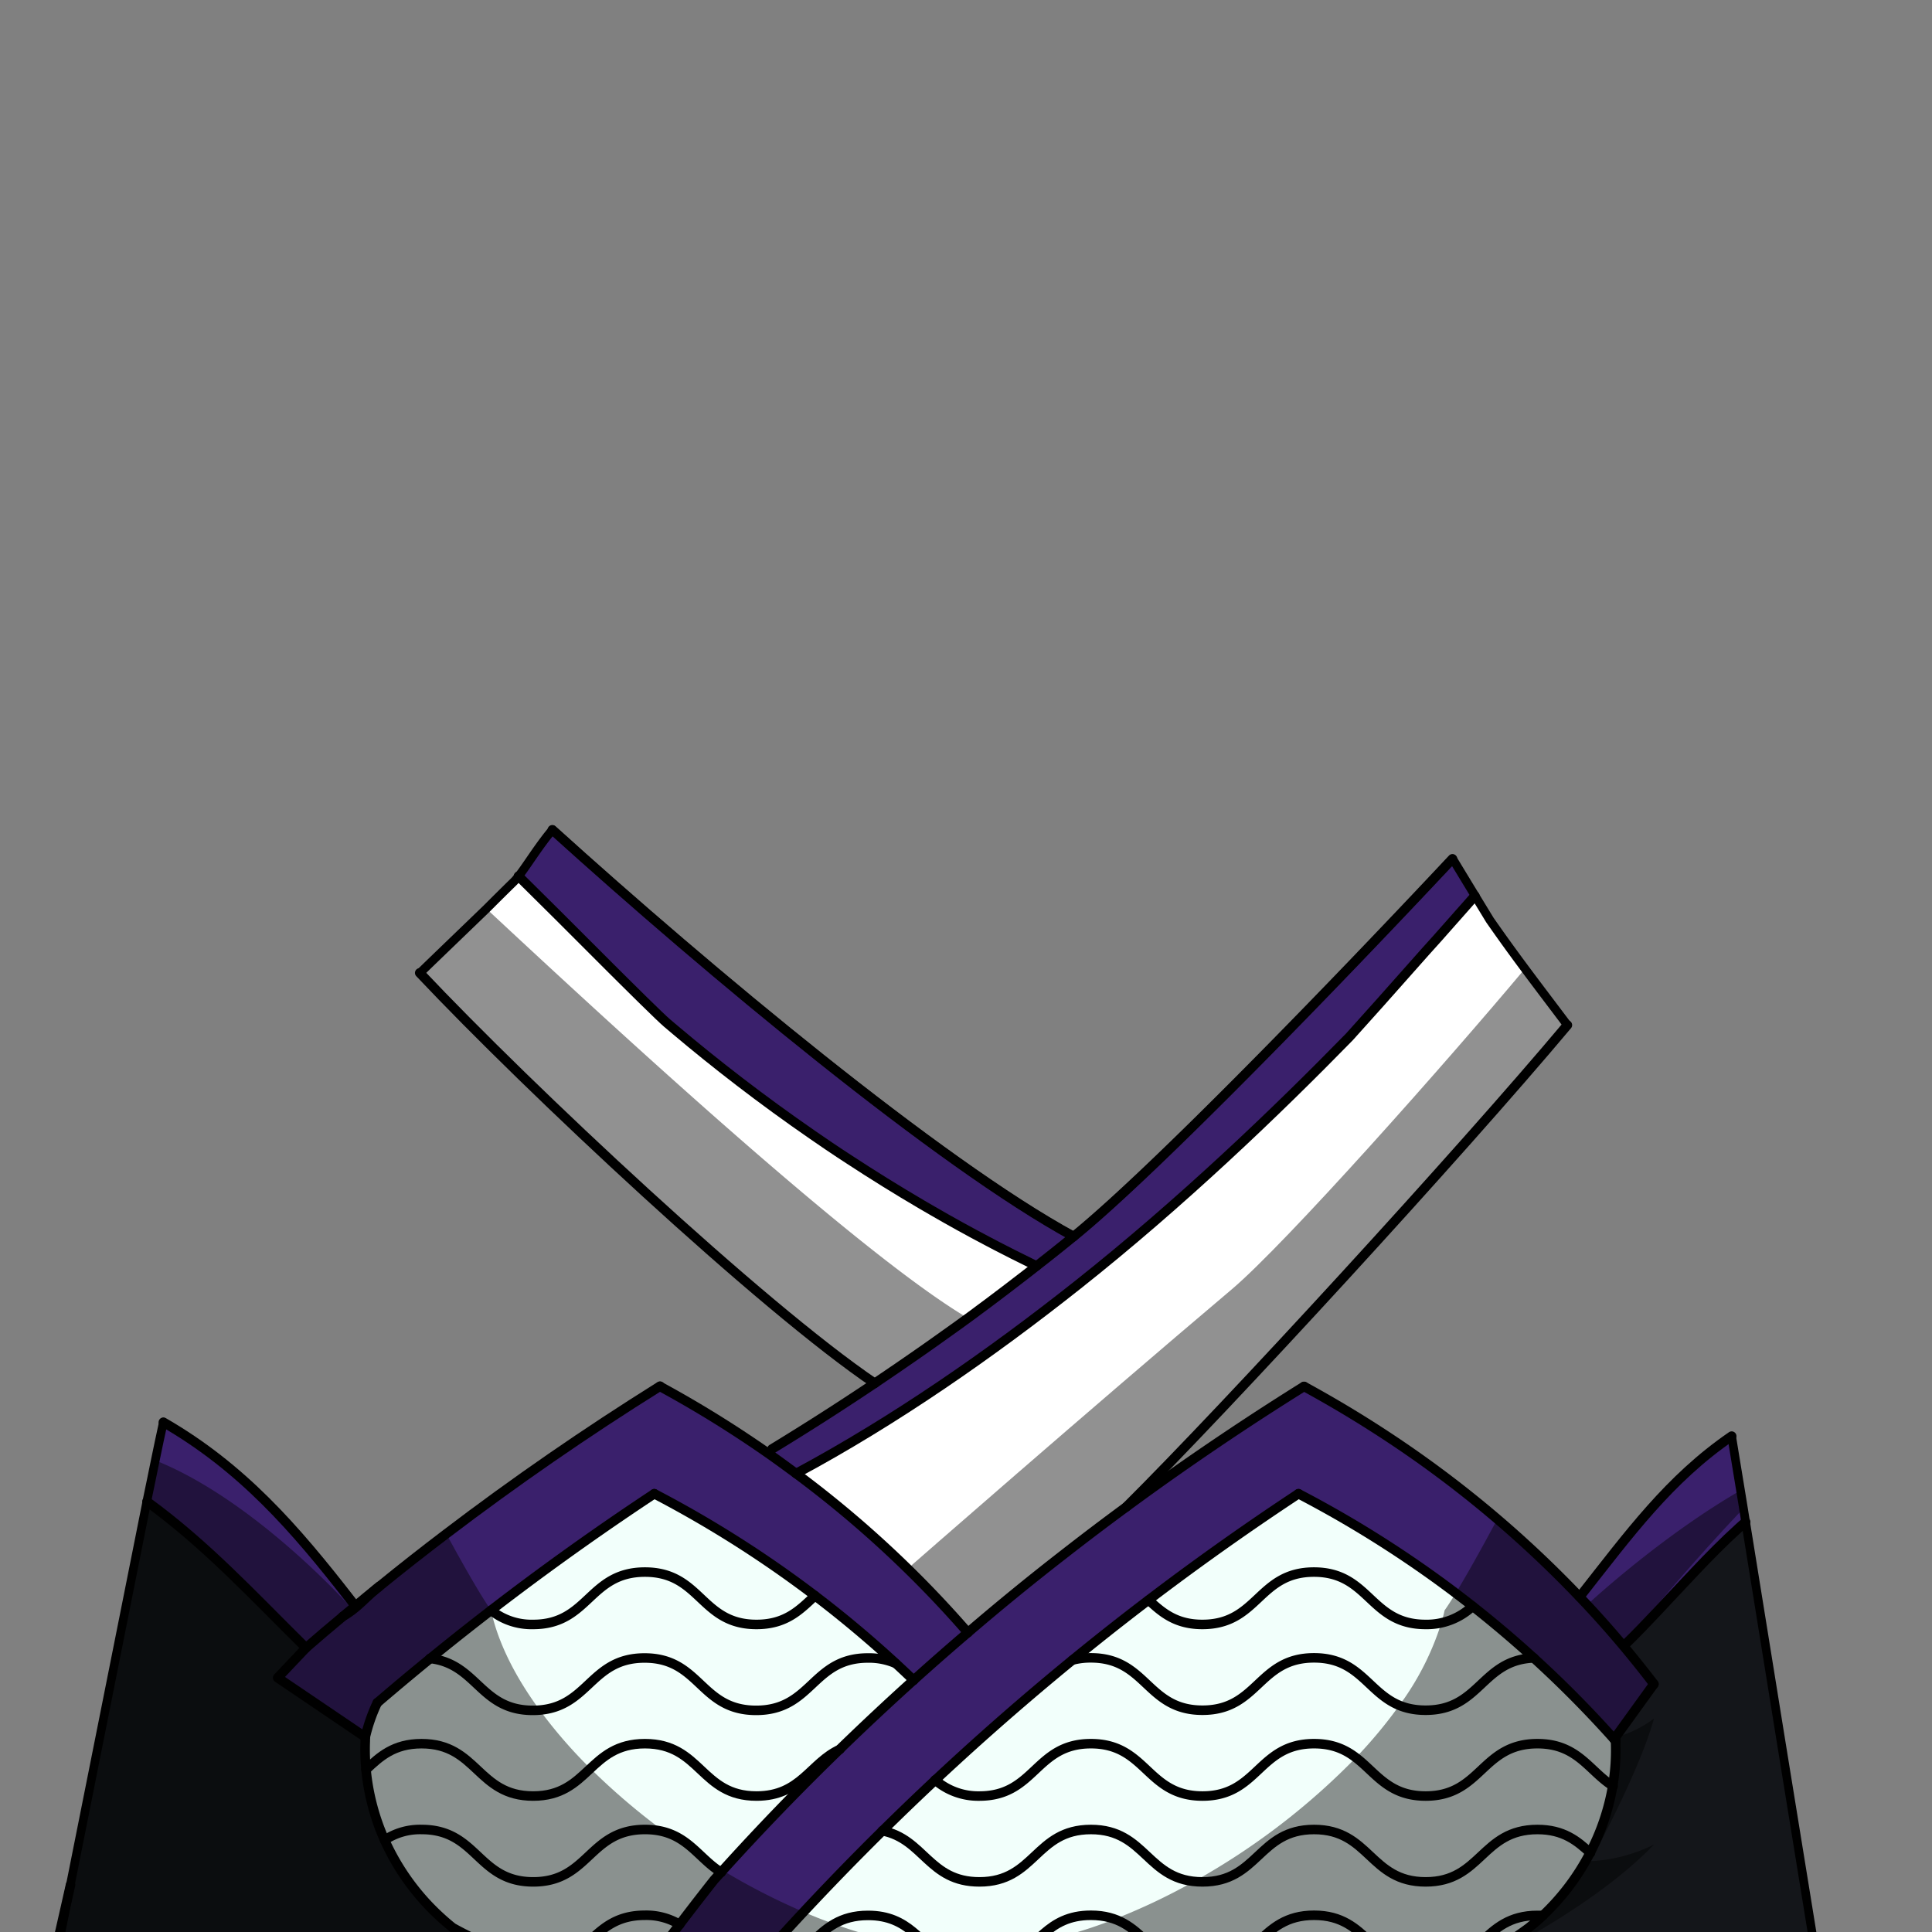 <svg xmlns="http://www.w3.org/2000/svg" xmlns:xlink="http://www.w3.org/1999/xlink" viewBox="0 0 432 432">
  <rect x="0" y="0" width="432" height="432" fill="#808080" stroke="none"/>
  <defs>
    <style>.BUNTAI_WALRUS_OUTFIT_BUNTAI_WALRUS_OUTFIT-42_cls-1,.BUNTAI_WALRUS_OUTFIT_BUNTAI_WALRUS_OUTFIT-42_cls-10,.BUNTAI_WALRUS_OUTFIT_BUNTAI_WALRUS_OUTFIT-42_cls-8{fill:none;}.BUNTAI_WALRUS_OUTFIT_BUNTAI_WALRUS_OUTFIT-42_cls-2{isolation:isolate;}.BUNTAI_WALRUS_OUTFIT_BUNTAI_WALRUS_OUTFIT-42_cls-3{clip-path:url(#BUNTAI_WALRUS_OUTFIT_BUNTAI_WALRUS_OUTFIT-42_clip-path);}.BUNTAI_WALRUS_OUTFIT_BUNTAI_WALRUS_OUTFIT-42_cls-4{fill:#14161a;}.BUNTAI_WALRUS_OUTFIT_BUNTAI_WALRUS_OUTFIT-42_cls-5{fill:#3a206c;}.BUNTAI_WALRUS_OUTFIT_BUNTAI_WALRUS_OUTFIT-42_cls-6{fill:#f2fffb;}.BUNTAI_WALRUS_OUTFIT_BUNTAI_WALRUS_OUTFIT-42_cls-7{fill:#fff;}.BUNTAI_WALRUS_OUTFIT_BUNTAI_WALRUS_OUTFIT-42_cls-10,.BUNTAI_WALRUS_OUTFIT_BUNTAI_WALRUS_OUTFIT-42_cls-8{stroke:#000;stroke-linecap:round;stroke-linejoin:round;}.BUNTAI_WALRUS_OUTFIT_BUNTAI_WALRUS_OUTFIT-42_cls-8{stroke-width:2.13px;}.BUNTAI_WALRUS_OUTFIT_BUNTAI_WALRUS_OUTFIT-42_cls-9{opacity:0.43;mix-blend-mode:multiply;}.BUNTAI_WALRUS_OUTFIT_BUNTAI_WALRUS_OUTFIT-42_cls-10{stroke-width:1.93px;}</style>
    <clipPath id="clip-path">
      <path class="BUNTAI_WALRUS_OUTFIT_BUNTAI_WALRUS_OUTFIT-42_cls-1" d="M-6.89-3.42v441H443.29v-441Zm321.36,270.9a.93.93,0,0,1-.59.21,1,1,0,0,1-.68-.28,25,25,0,0,1-4.38-6.56c-.48,8.51-1.27,18.22-2.5,23.12a1,1,0,0,1-.94.73h-.14a1,1,0,0,1-.82-1c.07-2.06.16-5.08.18-8.62a52.61,52.61,0,0,1-2,7.72c.07,6.19-.69,7.94-.77,8.12a1,1,0,0,1-.87.54h-.08a1,1,0,0,1-.85-.7,54.24,54.24,0,0,0-6.15-12.86l-3.59-2.16c-.63,3-1.3,6-2,9-.37,17.11-1,41.18-1.77,58.86a198.36,198.36,0,0,1-5.17,36.19.05.05,0,0,1,0,0c-.08.38-.18.76-.26,1.14l-.41,1.62c-3.93,16-10.43,33.75-13.44,33.75-2.42,0-2.54-1.74-3.05-9.06l-.4-5.52a1.11,1.11,0,0,1,0-.17c-.41-5.35-1-11.16-1.7-17.67-.1-.94-.21-2-.32-3l-.05-.53c-.07-.67-.13-1.37-.2-2.08l-.09-1c0-.43-.08-.86-.12-1.31l-.13-1.46c-.39-4.49-.8-9.82-1.22-15.86l-.22-3.14c0-.12,0-.18,0-.23-.25-3.7-.51-7.61-.76-11.61l-.18-2.88c-.19-2.91-.37-5.86-.54-8.83-.07-.94-.12-1.9-.18-2.86v-.25c-.38-6.48-.75-13-1.1-19.21l.95-.17-1,.06c0-.06,0-.12,0-.17a.86.86,0,0,1,0-.16s0-.09,0-.13v-.26c0-.14,0-.24,0-.31s0-.27,0-.42V308l0-.5a.66.66,0,0,1,0-.14c0-.17,0-.43,0-.68l0-.52c-.31-5.66-.6-11.06-.86-16l-.14-2.64c-.21-4-.4-7.7-.55-10.89l-.17-3.36c-.29-5.9-.46-9.45-.46-9.45l-.54-9.16a18.64,18.64,0,0,1-2.21,1.44l-.07,0h0a22.3,22.3,0,0,1-7.52,2.43,29,29,0,0,1-3.94.27,30.26,30.26,0,0,1-9.77-1.58l-.08,0a24.67,24.67,0,0,1-8.79-5.1l-.24.19-.44.34-.16.13-.09.06-.06,0-.71.52c-.08,4.76-.19,10.72-.33,17.42l-.08,4.11c-.06,3.41-.14,7-.22,10.61l-.06,2.58c0,1.1,0,2.2-.07,3.32-.12,5-.25,10.12-.38,15.18l-.1,3.69c-.17,6.26-.36,12.44-.56,18.29,0,.56,0,1.13-.05,1.69l-.12,3.41c0,.84-.06,1.67-.1,2.49l-.2,5c0,.75-.06,1.48-.1,2.2v.14c-.17,3.75-.41,7.42-.73,11,0,.37-.06.74-.1,1.1s-.05.7-.09,1.07a2.11,2.11,0,0,0,0,.32c-.06.58-.11,1.09-.17,1.61-.08.8-.16,1.61-.26,2.42-.31,2.82-.68,5.73-1.13,8.86a4.19,4.19,0,0,1-.08.56c-.11.76-.22,1.53-.34,2.28-.23,1.51-.46,3-.71,4.46l-.06.34c-.17,1-.34,2-.52,3-2.79,15.6-6.23,27.62-8.42,32.6-1,2.35-1.75,3.22-2.66,3.22-1.33,0-2.41-.74-3.31-2.28a7.16,7.16,0,0,1-.35-.66,27.35,27.35,0,0,1-1.67-4.87.19.19,0,0,0,0-.07c-.11-.48-.23-1-.36-1.52l.91-.34-.93.24s0-.1,0-.11c0-.19-.08-.41-.13-.62C195.21,401,194.14,393.76,193,384l-.08-.71c-.06-.55-.12-1.11-.17-1.68s-.11-1-.16-1.51a.53.53,0,0,1,0-.15c-.54-5.39-1.1-12.27-1.73-21.12,0-.26,0-.49,0-.72-.06-.83-.12-1.65-.17-2.48l0-.38c-.09-1.2-.17-2.44-.25-3.68,0-.31,0-.65-.07-1q-.21-3-.4-6.07l-.15-2.29c-.05-.72-.09-1.43-.13-2.12,0-.49-.07-1-.1-1.53l-.12-1.91a1.68,1.68,0,0,1,0-.2c0-.08,0-.25,0-.4s0-.4,0-.64c0-.51-.08-1.05-.11-1.59l0-.75c-.08-1.25-.16-2.52-.23-3.78,0-.59-.08-1.21-.12-1.82-.21-3.73-.43-7.47-.64-11.15-.06-1-.12-2.06-.17-3.09-.13-2.16-.25-4.31-.36-6.42-.05-.81-.09-1.6-.14-2.4l0-.81c-.17-3.1-.33-6.14-.48-9.05l-.08-1.45c-.06-1.22-.13-2.41-.18-3.57l-.08-1.39-.09-1.76,0-.73c-.05-.92-.09-1.82-.13-2.7,0-.47,0-.93-.07-1.4a1.47,1.47,0,0,1,0-.27l-.19-3.82v-.11l-.23-4.78c0-.32,0-.61,0-.91l0-.79-1.43.58-1.34.51a3.05,3.05,0,0,1-.29.11l-.25.09-1,.36-.18.07-.29.1-.22.07-.15,0-.13.05-.1,0-.27.08h0l0,0-.11,0-.23.06h0l-.33.11h0l-.23.08a.88.88,0,0,1-.15,0l-.26.07-.16,0-.24.08-.13,0h0l-11,4.43a47.92,47.92,0,0,0-9.2,12.85,1,1,0,0,1-.78.58h-.11a1,1,0,0,1-.78-.4c-.22-.3-1.29-2.1-1.2-8.19a49,49,0,0,1-4-11.39c0,5.08.13,9.48.28,12.2a1,1,0,0,1-.76,1l-.2,0a1,1,0,0,1-.9-.63c-1.93-5.15-3.14-15.57-3.85-24.38a34.29,34.29,0,0,1-3.65,4.62,22.51,22.51,0,0,1-3.76,3.21.91.91,0,0,1-.54.17,1,1,0,0,1-.73-.33,1,1,0,0,1,0-1.28,17.85,17.85,0,0,0,2.82-4.47v0c4.09-8.93,3.82-22.41,3.7-28.16v-.53a26.44,26.44,0,0,1,3.94-13.81,83.21,83.21,0,0,1,3.71-15.81l-.09-.17a1,1,0,0,1-.13-.47,1,1,0,0,1,.82-.94,2.44,2.44,0,0,0,.1-.24,14.72,14.72,0,0,1,3-4.29c.08-.27.16-.55.24-.85l.32-1c.27-.88.57-1.81.89-2.72s.66-1.77,1-2.5l.13-.27c.06-.14.12-.26.18-.38v0c0-.16,0-.33,0-.49a1.1,1.1,0,0,1,0-.18c-.1-1.55-.17-3.3-.21-5.56v-1.34c0-1.76,0-3.7,0-5.84v-.25c0-.4,0-.78,0-1.17v-.47c0-1.34,0-2.51-.12-3.58s-.19-2.12-.35-3.13c0,0,0-.1,0-.12-.18-1.18-.4-2.35-.69-3.72-.14-.63-.27-1.25-.41-1.87a1.42,1.42,0,0,1,0-.2l-.23-1.1s0-.1,0-.11v0a1.13,1.13,0,0,1,0-.18v0a.7.7,0,0,1,0-.14l-.19-1s0,0,0-.06a44.1,44.1,0,0,1-.64-5.67l0-.67c-.05-1.73,0-3.5.12-5.42.51-7.72,3.1-13.73,8.15-18.92.23-.24.48-.49.73-.73a52.12,52.12,0,0,1,8.85-6.71,31.48,31.48,0,0,1,5.13-9.79,1.46,1.46,0,0,1,.15-.2,31.86,31.86,0,0,1,10.58-8.9c15.19-7.94,35.31-16.16,56.36-9.18l3.7.51c15.92,2.16,28.48,3.87,36,17.3a37.94,37.94,0,0,1,2.32,4.9l.19.16q.41.34.81.72l0,0,0,0c.58.52,1.18,1,1.76,1.58a82,82,0,0,1,7.67,7.88c.26.32.47.58.66.83s.42.53.61.79l.21.29c.11.17.23.33.33.49a14.06,14.06,0,0,1,.89,1.47l.12.21c3.22,6.08,4.55,8.6,3.49,24.53,0,.55-.07,1.1-.1,1.64s-.07,1.07-.09,1.6-.06,1-.09,1.55v.05h0c-.06,1-.11,2-.16,3-.25,5.42-.4,10.79-.45,16,0,.6,0,1.2,0,1.8,0,2.15,0,4.26,0,6.31,0,1.33,0,2.62.06,3.9h0c0,1.3.06,2.59.1,3.84,0,.24,0,.45,0,.65a.92.92,0,0,1,0,.16c0,.23,0,.47,0,.69,0,.48,0,.9.05,1.32l0,.62a5.73,5.73,0,0,1,.38.62l0,.06.38.68a5.64,5.64,0,0,1,.26.55,1.17,1.17,0,0,1,.1.2c.06.14.12.26.17.4l.08.19c0,.09.1.25.16.4s.11.32.15.45.1.3.16.5.17.65.26,1l.12.46.13.55c.17.73.33,1.44.49,2.17.07.33.14.69.2,1,.11.53.19,1,.27,1.44a0,0,0,0,0,0,0,.09.09,0,0,0,0,.05c.05.27.1.56.14.83l0,.11v0c.1.55.19,1.11.27,1.66s.16,1.09.25,1.66.13.94.19,1.42a7.07,7.07,0,0,1,.09.72c.05.33.09.7.13,1.07l.06.47s0,.08,0,.12l.11.95v.11c.05.42.1.93.15,1.43l0,.29a36.27,36.27,0,0,1,2.62,13.71v.52c-.09,6.81-.33,24.89,4.39,32.82A1,1,0,0,1,314.47,267.48Z" />
    </clipPath>
  </defs>
  <g class="BUNTAI_WALRUS_OUTFIT_BUNTAI_WALRUS_OUTFIT-42_cls-2">
    <g id="outfit">
      <g class="BUNTAI_WALRUS_OUTFIT_BUNTAI_WALRUS_OUTFIT-42_cls-3">
        <path class="BUNTAI_WALRUS_OUTFIT_BUNTAI_WALRUS_OUTFIT-42_cls-4" d="M117.81,438.63H11.88l3.9-17.2q8.53-42.84,17.09-85.67c13.32,9.68,23.34,20.65,35.55,32.71l-6.33,6.68L81.7,388.43c0,.29,0,.57,0,.86a47.43,47.43,0,0,0,.16,6.42A50.51,50.51,0,0,0,86,411.45a52.73,52.73,0,0,0,12.49,17.34h0c.85.79,1.75,1.55,2.66,2.29,0,0,1.85,1.06,5.19,2.66h0C109.17,435.1,113.07,436.84,117.81,438.63Z" />
        <path class="BUNTAI_WALRUS_OUTFIT_BUNTAI_WALRUS_OUTFIT-42_cls-4" d="M390.33,340.31q7.95,49.15,15.91,98.32H330a108.73,108.73,0,0,0,11.85-7.55c1.1-.89,2.17-1.81,3.2-2.78a52.38,52.38,0,0,0,10.57-13.95c.31-.59.61-1.19.89-1.79q.85-1.8,1.56-3.66.19-.5.36-1a.3.3,0,0,0,.05-.15,4.68,4.68,0,0,0,.18-.48c0-.08.05-.17.08-.25s.11-.34.17-.51c.16-.46.3-.91.43-1.37s.26-.88.37-1.32a.58.58,0,0,0,0-.14v0c0-.14.07-.28.11-.43l.12-.48c.12-.47.23-1,.33-1.44.14-.64.26-1.28.37-1.93h0a47.44,47.44,0,0,0,.65-10.09c0-.29,0-.56,0-.85h0c.18-.26.37-.51.56-.77l.56-.78.05-.07,3.72-5.16,3.68-5.09-.3-.39c-1.54-2-3.11-4-4.73-6l-.08-.1-.75-.9a1.46,1.46,0,0,0-.16-.19l-.75-.9h0v0c1.37-1.35,2.69-2.68,4-4s2.54-2.64,3.76-3.94c0,0,0,0,0,0l4.48-4.78,1.47-1.57v0l2.32-2.46c1.56-1.65,3.12-3.27,4.72-4.86.79-.79,1.59-1.58,2.4-2.35h0c.82-.78,1.64-1.55,2.48-2.31h0l.8-.72.81-.72Z" />
        <path class="BUNTAI_WALRUS_OUTFIT_BUNTAI_WALRUS_OUTFIT-42_cls-5" d="M79.45,359.11c-.94.77-1.86,1.54-2.79,2.33l-.27.22c-2.67,2.25-5.34,4.51-8,6.81-12.21-12.06-22.23-23-35.55-32.71.06-.29.11-.57.17-.86.56-2.78,1.11-5.57,1.68-8.35s1.18-5.7,1.81-8.54c17.57,10.13,29.39,23.71,41.81,39.67Z" />
        <path class="BUNTAI_WALRUS_OUTFIT_BUNTAI_WALRUS_OUTFIT-42_cls-5" d="M390.33,340.31l-.82.71-.8.72h0c-.84.76-1.66,1.53-2.48,2.31h0c-.81.77-1.61,1.56-2.4,2.35-1.6,1.59-3.16,3.21-4.72,4.86l-2.32,2.46v0l-1.47,1.57c-1.47,1.57-3,3.16-4.48,4.78,0,0,0,0,0,0-1.22,1.3-2.48,2.62-3.76,3.94s-2.62,2.68-4,4h0q-2.76-3.3-5.64-6.5l-.46-.51-.19-.2c-.6-.67-1.22-1.34-1.84-2s-1.13-1.21-1.7-1.81c11.11-14.11,20-26.35,34-35.95.7,4.06,1.36,8.13,2,12.19.09.53.17,1.06.26,1.59.13.82.27,1.64.4,2.46.16,1,.32,2,.47,2.94Z" />
        <path class="BUNTAI_WALRUS_OUTFIT_BUNTAI_WALRUS_OUTFIT-42_cls-5" d="M369.82,376.56l-7.37,10.17,0,.08c-.39.53-.78,1.08-1.17,1.62-.11.14-.21.3-.32.44-2.18-2.44-4.4-4.85-6.69-7.21-.66-.7-1.34-1.39-2-2.08l-2.26-2.26c-.82-.81-1.65-1.61-2.49-2.42-1.48-1.41-3-2.8-4.48-4.18q-1.65-1.5-3.33-3c-.84-.74-1.69-1.47-2.55-2.2l-1.19-1c-2.14-1.81-4.33-3.58-6.54-5.32l-.06-.05-1.9-1.48c-.62-.49-1.27-1-1.91-1.45q-2.06-1.56-4.16-3.07c-1.07-.78-2.15-1.55-3.23-2.3-2.67-1.86-5.36-3.68-8.11-5.44-.79-.51-1.58-1-2.39-1.51l-2.4-1.5c-4.84-3-9.81-5.77-14.86-8.41q-6.64,4.39-13.15,8.94c-1.27.89-2.55,1.79-3.81,2.69s-2.7,1.92-4,2.88-2.86,2.08-4.28,3.12q-4.14,3.06-8.21,6.14c-1.37,1-2.75,2.09-4.11,3.15-1.67,1.29-3.33,2.58-5,3.9-.79.62-1.6,1.25-2.39,1.89s-1.65,1.31-2.47,2l-3.1,2.5h0l-4,3.26c-1.31,1.08-2.61,2.17-3.92,3.28l-3.88,3.3-.13.11q-3.69,3.18-7.32,6.4-5.83,5.18-11.51,10.48-3.63,3.39-7.21,6.86c-.86.82-1.71,1.66-2.56,2.49-.68.65-1.35,1.31-2,2l0,0q-1.72,1.71-3.44,3.43c-.67.65-1.31,1.31-2,2q-1.76,1.77-3.49,3.56-2.34,2.4-4.65,4.85c-1.36,1.43-2.71,2.86-4.05,4.31q-1.78,1.91-3.55,3.83c-1.18,1.28-2.34,2.57-3.5,3.86l-2.89,3.41L168.61,440l-6.82,8a131.39,131.39,0,0,1-20.72-2.57c1.28-2,2.92-4.32,4.7-6.77,1.37-1.91,2.83-3.88,4.27-5.78l1.06-1.41.86-1.12c.25-.34.52-.69.78-1s.48-.64.71-.94c.55-.72,1.08-1.41,1.6-2.07.33-.44.65-.86,1-1.26.14-.21.3-.4.45-.59.29-.39.58-.75.84-1.09l1.46-1.86.3-.38c.39-.51.62-.78.62-.78.5-.55,1-1.11,1.51-1.66a.2.2,0,0,0,.06-.07,3.6,3.6,0,0,1,.33-.36c1.33-1.48,2.67-2.94,4-4.4s2.73-2.95,4.14-4.42c.25-.29.53-.58.81-.87q2.51-2.66,5-5.26l.35-.35c1.65-1.7,3.32-3.4,5-5.08q2.06-2.06,4.12-4.08,1.29-1.29,2.61-2.55a.46.46,0,0,1,.07-.07q4.37-4.25,8.83-8.4c1.15-1.09,2.32-2.17,3.49-3.23,1.38-1.28,2.78-2.55,4.18-3.81q6-5.4,12.17-10.67,10.48-9,21.41-17.48,6.89-5.38,13.94-10.56h0q3.48-2.56,7-5.08l0,0q16-11.43,32.79-21.91,9.66,5.25,18.77,11.28c1.07.71,2.13,1.42,3.19,2.15s2.11,1.44,3.16,2.18,2.07,1.49,3.11,2.24,1.81,1.32,2.7,2c.36.26.7.53,1.06.8.64.48,1.29,1,1.93,1.48.31.23.62.48.93.73l1.78,1.39,1.35,1.08,1.64,1.33,1.07.9c.84.69,1.68,1.4,2.52,2.11,1,.86,2,1.74,3,2.62.45.38.88.76,1.32,1.16.87.77,1.72,1.55,2.57,2.35a2.12,2.12,0,0,1,.31.28c.94.86,1.86,1.72,2.77,2.6.24.22.48.44.71.68q1.59,1.52,3.13,3.06l.05.05c1.53,1.51,3,3.06,4.52,4.61.58.6,1.15,1.21,1.71,1.82a1.14,1.14,0,0,1,.15.16c.56.6,1.13,1.21,1.69,1.83.15.17.31.34.45.51.54.58,1.06,1.18,1.59,1.77,1.45,1.63,2.86,3.27,4.25,4.94,2.21,2.64,4.37,5.34,6.46,8.07C369.61,376.29,369.71,376.43,369.82,376.56Z" />
        <path class="BUNTAI_WALRUS_OUTFIT_BUNTAI_WALRUS_OUTFIT-42_cls-6" d="M360.64,399.39a50.74,50.74,0,0,1-5.07,14.95,52.21,52.21,0,0,1-10.57,14c-1,1-2.1,1.89-3.2,2.77A107.24,107.24,0,0,1,330,438.63c-33.37,18.23-69.1,13.06-104.58,0-3-1.1-6-2.25-8.94-3.45h0c-1.7,1-3.4,1.89-5.11,2.74-16.7,8.3-33.85,10.66-49.51,10l6.82-8,1.12-1.33,2.89-3.41q1.74-1.94,3.5-3.86t3.55-3.83c1.31-1.41,2.61-2.8,3.93-4.19.13-.14.26-.29.4-.42,1.45-1.52,2.91-3.05,4.37-4.55l3.42-3.49c.67-.69,1.34-1.37,2-2q1.59-1.6,3.19-3.18a2,2,0,0,1,.29-.29q5.8-5.75,11.79-11.33l.74-.68c1.55-1.45,3.1-2.89,4.67-4.31l.73-.66c1.78-1.62,3.56-3.23,5.37-4.83,2.46-2.19,4.94-4.35,7.45-6.51l3.88-3.3c1.31-1.11,2.61-2.2,3.92-3.28l4-3.26h0c1.85-1.49,3.7-3,5.57-4.48.79-.64,1.6-1.27,2.39-1.89q2.49-2,5-3.93,2-1.57,4.07-3.12,4.08-3.09,8.21-6.14c1.42-1,2.85-2.09,4.28-3.12s2.69-1.93,4-2.88c.62-.45,1.27-.9,1.9-1.34Q282.74,339,290.34,334c1.15.6,2.3,1.21,3.44,1.84,1.37.73,2.72,1.48,4.07,2.24s2.47,1.42,3.69,2.14,2.44,1.45,3.66,2.19q4.5,2.76,8.87,5.7c.68.44,1.35.9,2,1.37s1.34.91,2,1.38l1.62,1.14c.53.38,1.08.76,1.61,1.16q2.1,1.51,4.16,3.07c.33.24.64.49,1,.73,1,.72,1.91,1.45,2.85,2.2l.28.22c1,.81,2.06,1.63,3.07,2.46l.15.11c1.05.86,2.07,1.71,3.1,2.58l1.19,1c.86.73,1.71,1.46,2.55,2.2q1.68,1.47,3.33,3c.76.69,1.51,1.38,2.25,2.08s1.5,1.4,2.23,2.1,1.67,1.61,2.49,2.42l2.26,2.26c.69.69,1.37,1.38,2,2.08,2.29,2.36,4.51,4.77,6.69,7.21a3.62,3.62,0,0,1,.36.42A47.52,47.52,0,0,1,360.64,399.39Z" />
        <path class="BUNTAI_WALRUS_OUTFIT_BUNTAI_WALRUS_OUTFIT-42_cls-6" d="M204.26,375.72c-1.4,1.26-2.8,2.53-4.18,3.81-1.17,1.06-2.34,2.14-3.49,3.23q-4.47,4.15-8.83,8.4a.46.46,0,0,0-.07.07q-1.32,1.26-2.61,2.55-2.07,2-4.12,4.08c-1.68,1.68-3.35,3.38-5,5.08l-.35.35q-2.54,2.61-5,5.26c-.28.29-.56.58-.81.87-1.41,1.47-2.78,2.94-4.14,4.42s-2.69,2.92-4,4.4a3.6,3.6,0,0,0-.33.36.2.2,0,0,1-.06.07c-.52.55-1,1.11-1.51,1.66,0,0-.23.27-.62.78l-.3.38-1.46,1.86c-.26.34-.55.7-.84,1.09-.15.19-.31.38-.45.59-.33.4-.65.82-1,1.26-.52.66-1.05,1.35-1.6,2.07-.23.3-.48.62-.71.94s-.53.68-.78,1l-.86,1.12L150,432.85c-1.44,1.9-2.9,3.87-4.27,5.78-1.78,2.45-3.42,4.78-4.7,6.77a155,155,0,0,1-19.9-5.54c-1.16-.41-2.28-.83-3.35-1.23-4.74-1.79-8.65-3.53-11.48-4.88h0c-3.33-1.6-5.19-2.67-5.19-2.67-.91-.73-1.8-1.49-2.66-2.28h0A52.44,52.44,0,0,1,86,411.45a50.31,50.31,0,0,1-4.15-15.74,47.44,47.44,0,0,1-.17-6.42c0-.29,0-.57,0-.86a37.49,37.49,0,0,1,2.68-7.69h0q5.86-5,11.86-9.91,6.69-5.46,13.56-10.75Q127.53,346.44,146.3,334a253.52,253.52,0,0,1,35.89,22.8q9.42,7.14,18,15.09h0C201.6,373.17,202.94,374.43,204.26,375.72Z" />
        <path class="BUNTAI_WALRUS_OUTFIT_BUNTAI_WALRUS_OUTFIT-42_cls-5" d="M216.43,365.05q-6.17,5.26-12.17,10.67c-.88-.86-1.77-1.7-2.67-2.55l-1.35-1.25h0c-.7-.66-1.42-1.32-2.16-2s-1.29-1.18-2-1.76l-.34-.28c-.69-.62-1.39-1.24-2.1-1.83-1.38-1.19-2.76-2.36-4.16-3.5l-.69-.56c-.6-.5-1.21-1-1.82-1.48l-.57-.45c-1.4-1.11-2.8-2.19-4.22-3.26-1.23-.95-2.46-1.87-3.72-2.78-.27-.21-.55-.41-.83-.61-.48-.35-1-.7-1.45-1-1.13-.83-2.26-1.62-3.41-2.4-.93-.65-1.86-1.28-2.8-1.91l-.73-.49c-1.13-.75-2.27-1.5-3.43-2.24s-2.18-1.39-3.28-2.07c-1.57-1-3.14-1.93-4.74-2.87-1.18-.7-2.36-1.39-3.56-2.06s-2.53-1.43-3.81-2.14l-.33-.17c-1.26-.69-2.53-1.36-3.8-2q-5.38,3.56-10.67,7.22l-2.77,1.93c-3.28,2.28-6.52,4.6-9.75,6.94-1.47,1.08-2.92,2.14-4.38,3.23l-.32.24q-3.9,2.9-7.74,5.84c-.29.21-.57.44-.86.66q-6.86,5.28-13.56,10.75l-.33.26c-.14.11-.29.23-.43.36q-2.49,2-4.95,4.09L90,376c-1.87,1.57-3.74,3.14-5.59,4.73h0a37.49,37.49,0,0,0-2.68,7.69L62.1,375.15l6.32-6.68c2.63-2.3,5.3-4.57,8-6.81l.26-.23c.93-.78,1.85-1.55,2.79-2.32q2.35-2,4.73-3.88c.22-.19.45-.36.67-.54q7.37-6,14.94-11.74,23-17.51,47.78-33,9.66,5.25,18.77,11.28c1.84,1.22,3.66,2.45,5.47,3.72,2.09,1.47,4.17,3,6.21,4.49q1.88,1.39,3.7,2.82c.82.62,1.62,1.25,2.42,1.9l.87.69c.62.48,1.23,1,1.83,1.48,2.6,2.11,5.15,4.3,7.66,6.51.76.67,1.51,1.34,2.26,2l.58.53c.87.8,1.73,1.6,2.57,2.4l.17.16c.67.63,1.34,1.27,2,1.91.31.28.61.58.9.86l.08.08,0,0a.53.53,0,0,1,.13.13c1.09,1.07,2.17,2.14,3.24,3.23l.16.17c1.06,1.08,2.11,2.16,3.15,3.26,1.26,1.33,2.5,2.69,3.73,4.06Q215,363.37,216.43,365.05Z" />
        <path class="BUNTAI_WALRUS_OUTFIT_BUNTAI_WALRUS_OUTFIT-42_cls-5" d="M240.06,276.48c-2.75,2.24-5.5,4.44-8.29,6.6q-2.69-1.31-5.32-2.64c-.84-.42-1.67-.85-2.5-1.28-.33-.16-.65-.33-1-.51-.72-.37-1.44-.74-2.15-1.13q-6.24-3.28-12.19-6.73c-.8-.45-1.59-.91-2.38-1.38-5.68-3.33-11.14-6.73-16.36-10.15l-2.23-1.46-2.45-1.64c-1.17-.79-2.32-1.58-3.46-2.37-11.53-8-21.78-15.93-30.61-23.38l-2-1.69c-.78-.67-2.63-2.45-5.16-4.93l-1.4-1.38-3.68-3.64c-.18-.19-.37-.38-.56-.56-.57-.58-1.15-1.16-1.75-1.74l-.6-.6-1.21-1.21-.83-.83c-5.94-5.92-12.58-12.56-18-17.92.32-.41.66-.87,1-1.36,1.33-1.87,2.9-4.27,4.68-6.64l0,0c.59-.79,1.21-1.58,1.87-2.34C158.43,217.15,210,260.07,240.06,276.48Z" />
        <path class="BUNTAI_WALRUS_OUTFIT_BUNTAI_WALRUS_OUTFIT-42_cls-5" d="M329.81,200.26l-8.34,9.43-2.7,3c-3.7,4.18-7.33,8.26-10.28,11.58l-.46.51c-3.59,4-6.08,6.83-6.28,7-16.14,16.52-37.52,37-60.84,55.52-19.4,15.36-40.77,30.25-62.89,42.12-.84-.63-1.69-1.26-2.54-1.87l-2.11-1.51-.22-.16-.3-.22-1-.74.81-1q11.67-7.11,23-14.71s.34-.22,1.09-.74l.23-.16a4,4,0,0,0,.5-.34c.39-.25.78-.51,1.17-.79h0c.31-.2.61-.41.91-.62.7-.46,1.39-.94,2.09-1.43,3.21-2.2,6.39-4.42,9.55-6.69l2.81-2,1.61-1.17,0,0,.08-.06.41-.29.08-.06.09-.07a1,1,0,0,0,.17-.12l.82-.6q.82-.6,1.65-1.23c1.27-.93,2.54-1.88,3.79-2.83a5.07,5.07,0,0,0,.46-.35c1.12-.84,2.23-1.68,3.34-2.54l1.69-1.3c1.21-.92,2.4-1.85,3.6-2.8,2.79-2.16,5.54-4.36,8.29-6.6,18-14.61,58.57-56.56,84.72-84.46Z" />
        <path class="BUNTAI_WALRUS_OUTFIT_BUNTAI_WALRUS_OUTFIT-42_cls-7" d="M231.77,283.08q-1.78,1.41-3.6,2.8l-1.69,1.3c-1.11.86-2.22,1.7-3.34,2.54a5.07,5.07,0,0,1-.46.35c-1.25.95-2.52,1.9-3.79,2.83q-.82.63-1.65,1.23l-.82.6a1,1,0,0,1-.17.12l-.09.07-.08.06-.41.29-.08.06,0,0L214,296.52l-2.81,2c-3.16,2.27-6.34,4.49-9.55,6.69l-2.09,1.43c-.3.21-.6.42-.91.62h0l-.66.43-.26.18-.25.18-.5.34-.23.16c-.75.52-1.09.74-1.09.74-25.35-17.17-77.11-65.67-101.75-91.78,4.75-4.61,9.7-9.32,14.87-14.35,2-1.93,4-3.9,6-5.94l.12-.12a14.11,14.11,0,0,0,1.05-1.22c5.45,5.36,12.09,12,18,17.92l.83.83,1.21,1.21.6.6c.6.58,1.18,1.16,1.75,1.74.19.18.38.37.56.56l3.68,3.64,1.4,1.38c2.53,2.48,4.38,4.26,5.16,4.93s1.31,1.13,2,1.69c8.83,7.45,19.08,15.42,30.61,23.38,1.14.8,2.29,1.58,3.46,2.37l2.45,1.64,2.23,1.46c5.22,3.42,10.68,6.82,16.36,10.15.79.47,1.58.93,2.38,1.38q5.94,3.45,12.19,6.73c.71.39,1.43.76,2.15,1.13.33.18.65.35,1,.51.83.43,1.66.86,2.5,1.28Q229.09,281.77,231.77,283.08Z" />
        <path class="BUNTAI_WALRUS_OUTFIT_BUNTAI_WALRUS_OUTFIT-42_cls-7" d="M341,216.61c3.42,4.62,6.55,8.69,9.48,12.6-24.08,28.71-75.83,85.08-98.68,107.79h0q-7,5.19-13.94,10.56c-1.4,1.09-2.79,2.18-4.18,3.29l-2.79,2.24a3,3,0,0,0-.41.33c-1.14.9-2.29,1.83-3.43,2.77q-3.57,2.91-7.09,5.89c-1.06.88-2.11,1.77-3.16,2.67l0,0-.33.27-.12-.13c-.19-.23-.39-.45-.58-.67l-.59-.67-.43-.48-1.24-1.38c-.79-.89-1.59-1.77-2.41-2.64s-1.44-1.55-2.19-2.32a2.38,2.38,0,0,0-.27-.29l-1.23-1.28-.68-.7c-.08-.08-.16-.17-.26-.26-.54-.55-1.07-1.09-1.61-1.62t0,0l-.87-.87-.78-.77-.09-.09-.08-.08-.64-.62-.78-.74-.47-.46-1-.95,0,0h0s0,0,0,0a.3.3,0,0,0-.08-.08h0l0,0-1.61-1.51-.55-.49-.14-.14-.26-.23c-.42-.4-.86-.79-1.29-1.18l-.21-.19-.19-.17-.09-.07-1.05-.95-.69-.61-1.2-1c-.27-.23-.53-.47-.8-.69l0,0-1.29-1.11L190,339c-.51-.44-1-.87-1.55-1.3l-.05-.05-.45-.37,0,0c-.33-.28-.68-.56-1-.83l-.91-.75-.06,0-.18-.15-1-.82-1.18-.93-.28-.22h0a2.43,2.43,0,0,0-.25-.2l-1.38-1.07-.78-.61-.36-.27-2.39-1.8c22.12-11.87,43.49-26.76,62.89-42.12,23.32-18.47,44.7-39,60.84-55.52.2-.2,2.69-3,6.28-7l.46-.51c2.95-3.32,6.58-7.4,10.28-11.58l2.7-3,8.34-9.43,3.34,5.48C335.94,209.74,338.54,213.32,341,216.61Z" />
        <path class="BUNTAI_WALRUS_OUTFIT_BUNTAI_WALRUS_OUTFIT-42_cls-8" d="M172.62,324q11.67-7.11,23-14.71s.34-.22,1.09-.74l.23-.16a4,4,0,0,0,.5-.34c.39-.25.78-.51,1.17-.79h0c.31-.2.61-.41.91-.62.7-.46,1.39-.94,2.09-1.43,3.21-2.2,6.39-4.42,9.55-6.69l2.81-2,1.61-1.17,0,0,.08-.06.41-.29.08-.06.09-.07a1,1,0,0,0,.17-.12l.82-.6q.82-.6,1.65-1.23c1.27-.93,2.54-1.88,3.79-2.83a5.07,5.07,0,0,0,.46-.35c1.12-.84,2.23-1.68,3.34-2.54l1.69-1.3c1.21-.92,2.4-1.85,3.6-2.8,2.79-2.16,5.54-4.36,8.29-6.6,18-14.61,58.57-56.56,84.72-84.46" />
        <path class="BUNTAI_WALRUS_OUTFIT_BUNTAI_WALRUS_OUTFIT-42_cls-8" d="M251.79,337c22.85-22.71,74.6-79.08,98.68-107.79" />
        <path class="BUNTAI_WALRUS_OUTFIT_BUNTAI_WALRUS_OUTFIT-42_cls-8" d="M123.51,185.54c34.92,31.61,86.44,74.53,116.55,90.94" />
        <path class="BUNTAI_WALRUS_OUTFIT_BUNTAI_WALRUS_OUTFIT-42_cls-8" d="M93.85,217.54c24.64,26.11,76.4,74.61,101.75,91.78" />
        <path class="BUNTAI_WALRUS_OUTFIT_BUNTAI_WALRUS_OUTFIT-42_cls-8" d="M369.82,376.56q-3.29-4.31-6.77-8.47-4.73-5.65-9.84-11a246.6,246.6,0,0,0-42.83-35.79q-9.09-6-18.77-11.28" />
        <path class="BUNTAI_WALRUS_OUTFIT_BUNTAI_WALRUS_OUTFIT-42_cls-8" d="M369.81,376.56q-4.29,5.94-8.57,11.87h0c-.11.14-.21.29-.33.43" />
        <path class="BUNTAI_WALRUS_OUTFIT_BUNTAI_WALRUS_OUTFIT-42_cls-8" d="M141.07,445.4c1.28-2,2.92-4.32,4.7-6.77,2-2.77,4.16-5.66,6.19-8.31,4.19-5.53,7.74-10,7.74-10,.5-.55,1-1.11,1.51-1.66a3.79,3.79,0,0,1,.39-.43q12.59-13.94,26.16-27.08,8.09-7.86,16.5-15.44,6-5.4,12.17-10.67,10.48-9,21.41-17.48,6.89-5.38,13.94-10.56h0q3.48-2.56,7-5.08l0,0q16-11.43,32.79-21.91" />
        <path class="BUNTAI_WALRUS_OUTFIT_BUNTAI_WALRUS_OUTFIT-42_cls-8" d="M290.34,334A612.83,612.83,0,0,0,172.62,435.22l-2.88,3.41-8,9.34" />
        <path class="BUNTAI_WALRUS_OUTFIT_BUNTAI_WALRUS_OUTFIT-42_cls-8" d="M361.28,389.29a4.71,4.71,0,0,0-.36-.42A248.77,248.77,0,0,0,290.34,334" />
        <path class="BUNTAI_WALRUS_OUTFIT_BUNTAI_WALRUS_OUTFIT-42_cls-8" d="M68.42,368.47c2.63-2.3,5.3-4.57,8-6.81l.26-.23c.93-.78,1.85-1.55,2.79-2.32q2.35-2,4.73-3.88c.22-.19.45-.36.67-.54q7.37-6,14.94-11.74,23-17.51,47.78-33" />
        <path class="BUNTAI_WALRUS_OUTFIT_BUNTAI_WALRUS_OUTFIT-42_cls-8" d="M146.3,334a623.16,623.16,0,0,0-61.91,46.72" />
        <path class="BUNTAI_WALRUS_OUTFIT_BUNTAI_WALRUS_OUTFIT-42_cls-8" d="M147.57,310q9.66,5.25,18.77,11.28c1.84,1.22,3.66,2.45,5.47,3.72,2.1,1.47,4.17,3,6.21,4.5a241.44,241.44,0,0,1,38.41,35.56" />
        <path class="BUNTAI_WALRUS_OUTFIT_BUNTAI_WALRUS_OUTFIT-42_cls-8" d="M146.3,334a250.74,250.74,0,0,1,58,41.71" />
        <path class="BUNTAI_WALRUS_OUTFIT_BUNTAI_WALRUS_OUTFIT-42_cls-8" d="M361.24,388.43c0,.29,0,.57,0,.86a47.52,47.52,0,0,1-.64,10.1,50.74,50.74,0,0,1-5.07,14.95,52.21,52.21,0,0,1-10.57,14c-1,1-2.1,1.89-3.2,2.77A107.24,107.24,0,0,1,330,438.63c-33.37,18.23-69.1,13.06-104.58,0-3-1.1-6-2.25-8.94-3.45h0c-1.7,1-3.4,1.89-5.11,2.74-16.7,8.3-33.85,10.66-49.51,10a131.39,131.39,0,0,1-20.72-2.57,155,155,0,0,1-19.9-5.54c-1.16-.41-2.28-.83-3.35-1.23-4.74-1.79-8.65-3.53-11.48-4.88h0c-3.33-1.6-5.19-2.67-5.19-2.67-.91-.73-1.8-1.49-2.66-2.28h0A52.44,52.44,0,0,1,86,411.45a50.31,50.31,0,0,1-4.15-15.74,47.44,47.44,0,0,1-.17-6.42c0-.29,0-.57,0-.86a37.49,37.49,0,0,1,2.68-7.69h0" />
        <path class="BUNTAI_WALRUS_OUTFIT_BUNTAI_WALRUS_OUTFIT-42_cls-8" d="M390.33,340.31l-.82.71-.8.72h0c-.84.76-1.66,1.53-2.48,2.31h0c-.81.78-1.61,1.56-2.4,2.35-1.6,1.59-3.16,3.21-4.72,4.86l-2.32,2.46v0l-1.47,1.57c-1.47,1.57-3,3.16-4.48,4.78,0,0,0,0,0,0-1.22,1.3-2.48,2.62-3.76,3.94s-2.62,2.68-4,4" />
        <path class="BUNTAI_WALRUS_OUTFIT_BUNTAI_WALRUS_OUTFIT-42_cls-8" d="M353.21,357.07c11.11-14.11,20-26.35,34-35.95" />
        <path class="BUNTAI_WALRUS_OUTFIT_BUNTAI_WALRUS_OUTFIT-42_cls-8" d="M79.45,359.11l-1.11-1.43c-12.42-16-24.24-29.54-41.81-39.67" />
        <polyline class="BUNTAI_WALRUS_OUTFIT_BUNTAI_WALRUS_OUTFIT-42_cls-8" points="15.78 421.43 11.88 438.63 117.81 438.63" />
        <path class="BUNTAI_WALRUS_OUTFIT_BUNTAI_WALRUS_OUTFIT-42_cls-8" d="M178,329.49c22.12-11.87,43.49-26.76,62.89-42.12,23.32-18.47,44.7-39,60.84-55.52.2-.2,2.69-3,6.28-7l.46-.51c2.95-3.32,6.58-7.4,10.28-11.58l2.7-3,8.34-9.43" />
        <path class="BUNTAI_WALRUS_OUTFIT_BUNTAI_WALRUS_OUTFIT-42_cls-8" d="M115.93,195.91c5.45,5.36,12.09,12,18,17.92l.83.83,1.21,1.21q.3.28.6.6c.6.58,1.18,1.16,1.75,1.74.19.18.38.37.56.56l3.68,3.64,1.4,1.38c2.53,2.48,4.38,4.26,5.16,4.93l2,1.69c8.83,7.45,19.08,15.42,30.61,23.38,1.14.79,2.29,1.58,3.46,2.37l2.45,1.64,2.23,1.46c5.22,3.42,10.68,6.82,16.36,10.15.79.47,1.58.93,2.38,1.38q5.94,3.45,12.19,6.73c.71.39,1.43.76,2.15,1.13.33.18.65.35,1,.51.83.43,1.66.86,2.5,1.28q2.64,1.33,5.32,2.64" />
        <path class="BUNTAI_WALRUS_OUTFIT_BUNTAI_WALRUS_OUTFIT-42_cls-8" d="M81.7,388.43,62.09,375.15l6.33-6.68c-12.21-12.06-22.23-23-35.55-32.71" />
        <path class="BUNTAI_WALRUS_OUTFIT_BUNTAI_WALRUS_OUTFIT-42_cls-8" d="M109.81,360.07a14.46,14.46,0,0,0,9.4,3.16c12.47,0,12.47-11.71,25-11.71s12.47,11.71,24.94,11.71c6.65,0,9.75-3.32,13.09-6.42" />
        <path class="BUNTAI_WALRUS_OUTFIT_BUNTAI_WALRUS_OUTFIT-42_cls-8" d="M256.85,357.79c3,2.78,6.09,5.44,12,5.44,12.48,0,12.48-11.71,24.95-11.71s12.48,11.71,24.95,11.71a14.92,14.92,0,0,0,10.52-4.06" />
        <path class="BUNTAI_WALRUS_OUTFIT_BUNTAI_WALRUS_OUTFIT-42_cls-8" d="M76.66,361.43c3-1.64,5-4.13,7.52-6.2.22-.19.45-.36.67-.54" />
        <path class="BUNTAI_WALRUS_OUTFIT_BUNTAI_WALRUS_OUTFIT-42_cls-8" d="M200.24,371.93h0a15.06,15.06,0,0,0-6.17-1.2c-12.47,0-12.47,11.71-25,11.71s-12.47-11.71-24.94-11.71-12.48,11.71-25,11.71c-11.76,0-12.43-10.44-23-11.6" />
        <path class="BUNTAI_WALRUS_OUTFIT_BUNTAI_WALRUS_OUTFIT-42_cls-8" d="M239.8,371.2h0a16,16,0,0,1,4.12-.5c12.48,0,12.48,11.71,24.95,11.71s12.48-11.71,24.95-11.71,12.48,11.71,24.95,11.71c12.22,0,12.48-11.23,24.19-11.69" />
        <path class="BUNTAI_WALRUS_OUTFIT_BUNTAI_WALRUS_OUTFIT-42_cls-8" d="M209.09,398A14.68,14.68,0,0,0,219,401.6c12.47,0,12.47-11.71,24.93-11.71s12.48,11.71,24.95,11.71,12.48-11.71,24.95-11.71,12.48,11.71,24.95,11.71,12.48-11.71,25-11.71c9,0,11.52,6.11,16.91,9.5" />
        <path class="BUNTAI_WALRUS_OUTFIT_BUNTAI_WALRUS_OUTFIT-42_cls-8" d="M81.83,395.71c3.1-2.92,6.22-5.82,12.43-5.82,12.48,0,12.48,11.71,24.95,11.71s12.47-11.71,25-11.71,12.47,11.71,24.94,11.71c9.93,0,12-7.41,18.66-10.44" />
        <path class="BUNTAI_WALRUS_OUTFIT_BUNTAI_WALRUS_OUTFIT-42_cls-8" d="M197.29,409.37c9.34,1.83,10.42,11.42,21.71,11.42,12.47,0,12.47-11.71,24.93-11.71s12.48,11.71,24.95,11.71,12.48-11.71,24.95-11.71,12.48,11.71,24.95,11.71,12.48-11.71,25-11.71c5.81,0,8.92,2.55,11.84,5.26" />
        <path class="BUNTAI_WALRUS_OUTFIT_BUNTAI_WALRUS_OUTFIT-42_cls-8" d="M86,411.45a14.32,14.32,0,0,1,8.28-2.37c12.48,0,12.48,11.71,24.95,11.71s12.47-11.71,25-11.71c9.09,0,11.56,6.22,17.05,9.59" />
        <path class="BUNTAI_WALRUS_OUTFIT_BUNTAI_WALRUS_OUTFIT-42_cls-8" d="M225.38,438.67c6.62-3.06,8.67-10.41,18.55-10.41,12.48,0,12.48,11.71,24.95,11.71s12.48-11.71,24.95-11.71S306.31,440,318.78,440s12.48-11.71,25-11.71c.44,0,.86,0,1.27,0" />
        <path class="BUNTAI_WALRUS_OUTFIT_BUNTAI_WALRUS_OUTFIT-42_cls-8" d="M121.18,439.86c10.54-1.16,11.19-11.6,23-11.6a14.39,14.39,0,0,1,7.8,2.06" />
        <path class="BUNTAI_WALRUS_OUTFIT_BUNTAI_WALRUS_OUTFIT-42_cls-8" d="M168.61,440h.49c12.48,0,12.48-11.71,25-11.71,9.2,0,11.61,6.37,17.25,9.71" />
        <g class="BUNTAI_WALRUS_OUTFIT_BUNTAI_WALRUS_OUTFIT-42_cls-9">
          <path d="M216.42,294.73a1,1,0,0,1-.17.12l-.09.07-.08.06-.41.29-.08.06,0,0c-9.36,6.62-14.87,10.45-17.64,12.37l-.26.18-.25.18-.5.34-.23.16c-.75.52-1.09.74-1.09.74-25.35-17.17-77.11-65.67-101.75-91.78,4.75-4.61,9.7-9.32,14.87-14.35C137.85,230.3,192.15,280.39,216.42,294.73Z" />
          <path d="M216.43,435.22v0a0,0,0,0,1,0,0c-1.7,1-3.41,1.89-5.11,2.74-2.22,1.11-4.46,2.11-6.69,3a102.28,102.28,0,0,1-42.82,7,129.94,129.94,0,0,1-20.72-2.57,154,154,0,0,1-16.6-4.42c-1.13-.37-2.23-.74-3.3-1.12s-2.28-.82-3.36-1.23H11.88l3.9-17.2q8.53-42.84,17.09-85.67c.06-.29.11-.57.17-.86.56-2.78,1.11-5.57,1.68-8.35,22.3,8.9,43.43,32.56,43.43,32.56l.19-1.43,1.11,1.43c1.57-1.3,3.14-2.59,4.73-3.87a8.33,8.33,0,0,1,.67-.54q7.35-6,14.94-11.74c3.88,7.14,7.63,13.71,10,17.11h0c1.6,7.34,5.45,14.9,10.86,22.28A110.28,110.28,0,0,0,132,395.43h0a149.13,149.13,0,0,0,16.79,14.29h0c2.77,2.05,5.59,4,8.49,5.85a0,0,0,0,1,0,0h0l0,0c1.41.88,2.8,1.76,4.23,2.61a148,148,0,0,0,18.07,9.29c2.27,1,4.53,1.87,6.78,2.67h0a85.2,85.2,0,0,0,21.22,5,47.87,47.87,0,0,0,8.71,0h0Z" />
          <path d="M362.36,386.88l-1,1.55a24.66,24.66,0,0,0,8.48-4.17c-3.49,12.49-14.24,31.91-14.24,31.91a35.78,35.78,0,0,0,14.24-3.73c-13.82,14.4-38,25.94-38,25.94l-.1.25H330c-1.52.83-3.05,1.62-4.59,2.35-30,14.41-61.73,10.71-93.43,0-2.19-.74-4.37-1.51-6.56-2.31-3-1.1-6-2.25-8.93-3.45a55.24,55.24,0,0,0,14.73-.84h0a98.48,98.48,0,0,0,18-5.25h0A142.39,142.39,0,0,0,267,420.69,157,157,0,0,0,303.19,393a106.15,106.15,0,0,0,9.71-11.68,62.64,62.64,0,0,0,9.39-18.44h0c.28-.94.52-1.87.73-2.81.71-1,1.55-2.3,2.47-3.82h0c2.64-4.32,6-10.37,9.32-16.58a0,0,0,0,0,0,0l.25-.48a173.51,173.51,0,0,1,13.5,13.16l.06.07.06.05,0,0,0,0c3.55,3.82,5.94,6.62,5.94,6.62h0l.23-.22c2.11-1.95,17.27-15.72,34.28-25.57.09.53.17,1.06.26,1.59.13.82.27,1.64.4,2.46-14,14.68-26.34,30.14-26.8,30.71v0h0l6.77,7.62-.3.45-7.06,10.57,0,.07Z" />
          <path d="M350.47,229.21c-24.08,28.71-75.83,85.08-98.68,107.79l3.49-2.55c1.17-.85,2.34-1.7,3.51-2.53l-.55.41,0,0-.08.06-20.29,15.16-20.93,17.09-.13.1,0,0-.33.27-.12-.13h0L203.21,351l-.07-.08-.09-.09-.08-.08c.82-.72,40.28-35.25,72.44-62.44,12.09-10.22,48.14-50.89,65.58-71.72C344.41,221.23,347.54,225.3,350.47,229.21Z" />
        </g>
        <path class="BUNTAI_WALRUS_OUTFIT_BUNTAI_WALRUS_OUTFIT-42_cls-10" d="M36.53,318c-.63,2.84-1.22,5.69-1.81,8.54S33.6,332.12,33,334.9c-.06.29-.11.57-.17.86q-8.55,42.84-17.09,85.67L11.88,441H406.62c-.13-.78-.25-1.57-.38-2.35q-8-49.15-15.91-98.32h0c-.15-1-.31-2-.47-2.94-.13-.82-.27-1.64-.4-2.46-.09-.53-.17-1.06-.26-1.59-.66-4.06-1.32-8.13-2-12.19" />
        <path class="BUNTAI_WALRUS_OUTFIT_BUNTAI_WALRUS_OUTFIT-42_cls-10" d="M350.47,229.21c-2.93-3.91-6.06-8-9.48-12.6-2.45-3.29-5.05-6.87-7.84-10.87l-3.34-5.48-5-8.24c-26.15,27.9-66.72,69.85-84.72,84.46-30.11-16.41-81.63-59.33-116.55-90.94-.66.76-1.28,1.55-1.87,2.34l0,0c-1.78,2.37-3.35,4.77-4.68,6.64-.35.49-.69.95-1,1.36a14.11,14.11,0,0,1-1.05,1.22l-.12.12c-2.05,2-4.06,4-6,5.94-5.17,5-10.12,9.74-14.87,14.35" />
      </g>
    </g>
  </g>
</svg>